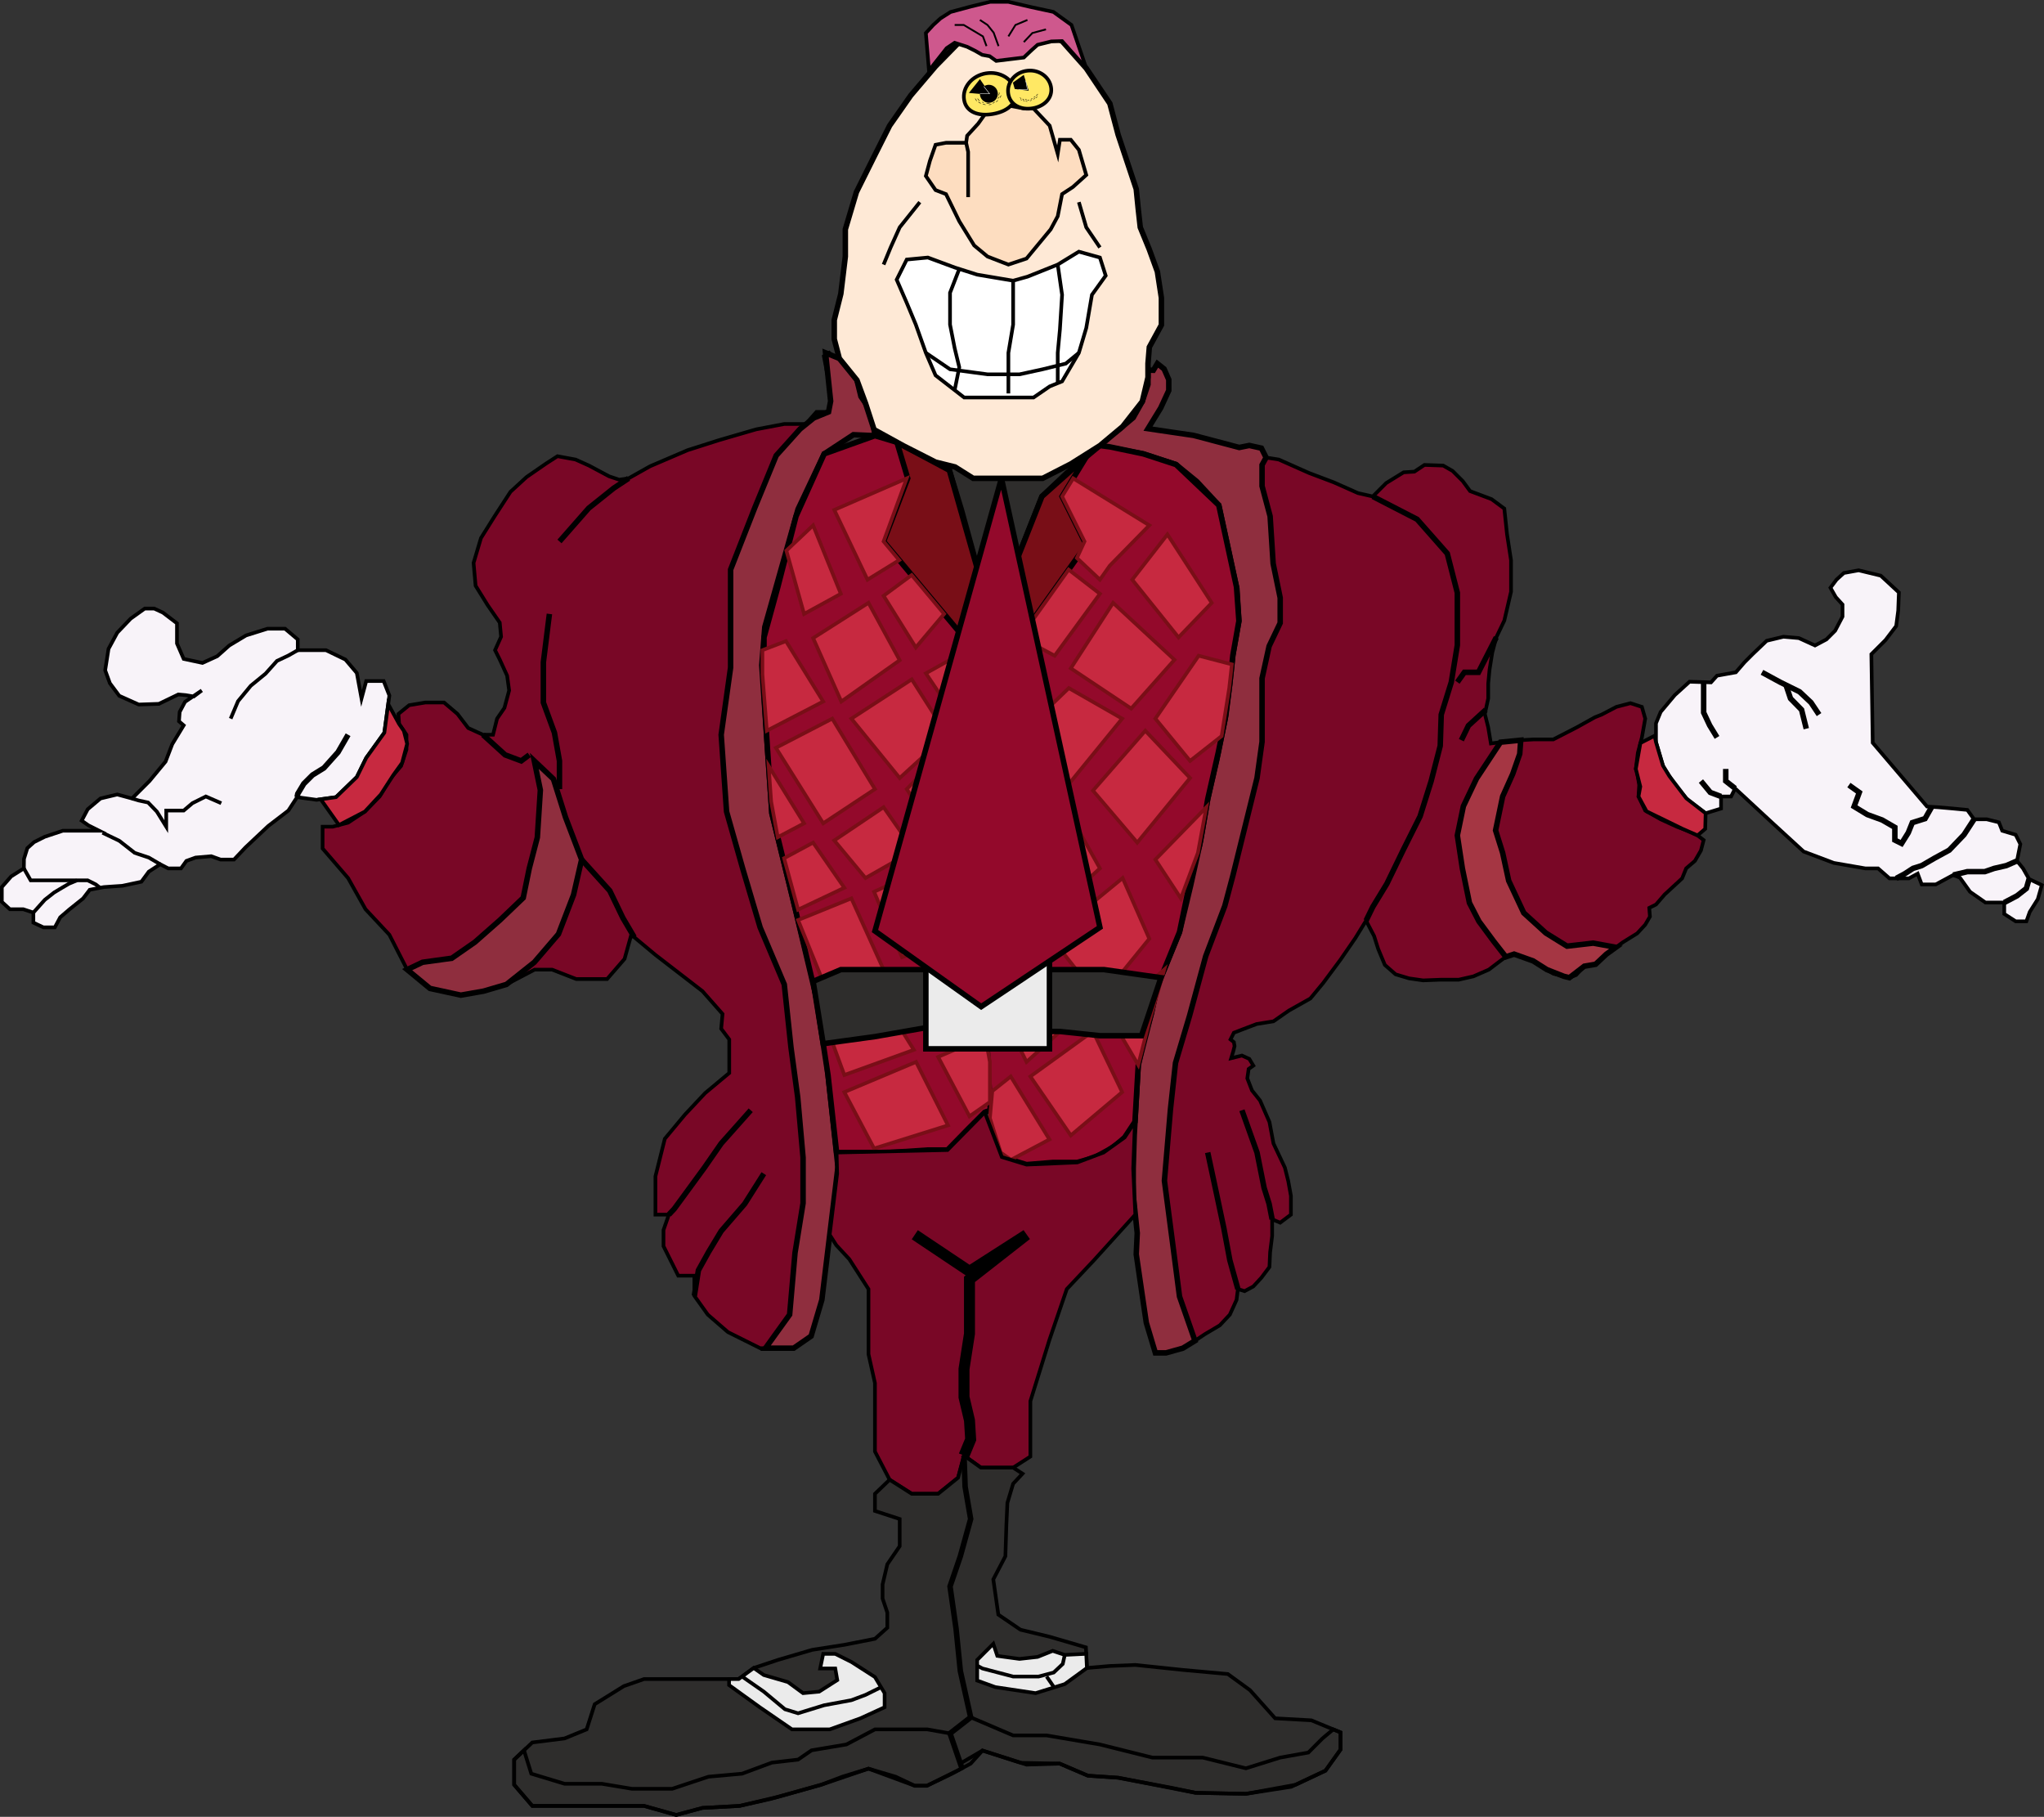 <svg xmlns="http://www.w3.org/2000/svg" viewBox="0 0 1117.11 992.81"><rect x="0" y="0" width="1117.11" height="992.81" fill="#333333" stroke="none"/><defs><style>.cls-1{fill:#f8f3f9;}.cls-1,.cls-11,.cls-12,.cls-13,.cls-14,.cls-15,.cls-16,.cls-17,.cls-18,.cls-19,.cls-2,.cls-21,.cls-22,.cls-23,.cls-24,.cls-3,.cls-4,.cls-5,.cls-6,.cls-7,.cls-8,.cls-9{stroke:#000;}.cls-1,.cls-10,.cls-11,.cls-12,.cls-13,.cls-14,.cls-15,.cls-16,.cls-17,.cls-18,.cls-19,.cls-2,.cls-20,.cls-21,.cls-22,.cls-23,.cls-24,.cls-3,.cls-4,.cls-5,.cls-6,.cls-7,.cls-8,.cls-9{stroke-miterlimit:10;}.cls-1,.cls-10,.cls-14,.cls-16,.cls-17,.cls-18,.cls-2,.cls-22,.cls-24,.cls-3,.cls-5{stroke-width:2px;}.cls-11,.cls-2{fill:#2e2d2c;}.cls-13,.cls-20,.cls-21,.cls-23,.cls-3,.cls-4{fill:none;}.cls-11,.cls-12,.cls-15,.cls-4,.cls-6,.cls-7,.cls-8,.cls-9{stroke-width:3px;}.cls-5{fill:#790726;}.cls-6{fill:#8f2e3e;}.cls-7{fill:#a53643;}.cls-8{fill:#93092b;}.cls-9{fill:#790e17;}.cls-10,.cls-24{fill:#c72940;}.cls-10{stroke:#790e17;}.cls-12,.cls-14{fill:#ebebeb;}.cls-13{stroke-width:6px;}.cls-15{fill:#fee9d6;}.cls-16{fill:#fff;}.cls-17{fill:#fdddc0;}.cls-18{fill:#ffe864;}.cls-20{stroke:#fff;}.cls-20,.cls-21{stroke-width:0.25px;}.cls-22{fill:#ce588d;}</style></defs><title>diavolo</title><g id="правая_перчатка" data-name="правая перчатка"><polygon class="cls-1" points="200.15 414.14 210.05 400.39 212.8 380.04 209.68 372.15 200.15 372.15 197.58 381.69 195.01 367.75 188.78 360.41 178.14 355.28 168.24 355.28 162.74 355.28 162.74 349.41 155.77 343.54 146.23 343.54 134.5 347.21 125.33 352.71 118.73 358.58 110.66 362.25 100.39 360.05 96.72 351.61 96.72 340.61 89.02 334.74 84.25 332.54 79.12 332.54 71.42 338.04 64.08 345.74 59.31 354.55 57.48 366.28 60.05 373.34 65.18 380.22 75.82 384.99 86.82 384.62 97.45 379.49 101.49 379.85 105.89 380.59 110.29 377.29 101.12 383.52 98.19 389.02 97.82 394.15 100.39 396.36 94.15 406.63 90.49 416.16 81.69 426.8 75.82 432.66 72.15 436.33 64.08 434.13 54.91 436.33 47.94 442.2 44.64 448.43 48.31 451 54.18 453.94 43.18 453.94 34.37 453.94 24.47 457.24 18.6 460.17 14.94 463.47 13.1 469.34 13.04 474.53 6.13 478.88 1 484.74 1 492.81 5.4 496.85 12.74 496.85 18.24 498.68 18.24 504.18 23.74 506.75 29.97 506.75 32.91 501.25 38.04 496.85 45.38 490.98 49.04 486.21 56.75 484.74 67.02 484.01 77.28 481.81 81.32 476.31 87.55 472.27 91.95 474.53 98.92 474.53 101.86 470.44 106.9 468.61 115.43 467.87 120.56 469.71 127.89 469.71 134.13 463.1 146.6 451.37 157.6 442.93 162.37 435.6 173 437.06 183.64 435.6 195.01 424.6 200.15 414.14"/></g><g id="Слой_39" data-name="Слой 39"><ellipse class="cls-2" cx="536.82" cy="273.31" rx="67.78" ry="40.16"/></g><g id="правая_перчатка_-_линии" data-name="правая перчатка - линии"><polyline class="cls-3" points="56.01 455.04 65.18 459.44 73.62 466.04 81.32 468.61 87.55 472.27"/><polyline class="cls-3" points="120.93 438.9 112.49 435.23 105.16 438.9 100.39 442.93 94.89 442.93 90.85 442.93 90.85 448.43 90.85 451.74 85.72 443.48 80.95 438.53 75.82 437.43 72.15 436.33"/><polyline class="cls-3" points="13.04 474.53 16.77 481.07 27.41 481.07 35.47 481.07 42.08 481.07 47.94 481.07 52.34 483.28 54.69 485.13"/><polyline class="cls-3" points="18.24 498.68 24.47 491.71 29.61 487.68 33.87 485.13 37.67 482.91 42.08 481.07"/><polyline class="cls-3" points="126.06 392.69 130.1 383.15 137.06 374.72 145.13 368.12 151.37 361.15 157.6 358.21 162.74 355.28"/><polyline class="cls-4" points="190.24 401.49 184.74 411.03 177.04 419.64 170.81 423.5 166.04 428.26 162.74 433.76 162.37 435.6"/></g><g id="левая_перчатка" data-name="левая перчатка"><polygon class="cls-1" points="905.04 395.26 905.04 405.52 909.07 419.09 916.04 429.73 922.64 437.43 932.18 444.4 940.61 441.83 940.61 435.23 946.11 435.23 948.31 430.83 968.12 449.17 985.72 465.31 1002.23 471.54 1019.46 474.53 1026.43 474.53 1032.67 479.98 1043.3 479.98 1048.07 477.41 1050.27 483.28 1057.97 483.28 1067.51 478.14 1071.17 479.61 1076.68 487.31 1085.11 493.18 1095.38 493.18 1095.38 499.41 1101.62 503.45 1107.48 503.45 1109.32 498.31 1113.72 491.34 1115.92 483.64 1108.95 480.34 1105.65 474.53 1102.35 470.44 1104.18 461.27 1101.62 456.14 1094.28 453.94 1092.45 449.35 1085.85 447.7 1078.88 447.7 1075.21 442.57 1067.51 441.83 1059.07 441.1 1053.2 440.73 1023.5 405.89 1022.76 357.48 1030.47 349.78 1036.33 342.08 1037.43 333.64 1037.8 323.74 1027.9 314.57 1015.8 311.64 1007.73 313.1 1003.69 316.77 1000.39 321.17 1003.33 326.31 1006.99 330.34 1006.99 336.94 1002.96 344.64 998.19 349.41 991.96 352.71 983.15 348.68 974.72 347.94 965.55 350.14 957.85 357.48 953.45 361.88 948.68 367.38 938.41 369.22 935.11 372.88 923.38 372.52 915.31 379.85 907.61 389.02 905.04 395.26"/></g><g id="левая_перчатка_-_линии" data-name="левая перчатка - линии"><polyline class="cls-4" points="931.1 372.76 931.1 380.59 931.1 389.39 934.38 396.36 938.41 402.96"/><polyline class="cls-4" points="929.61 426.8 934.76 433.03 940.61 435.23"/><polyline class="cls-4" points="943.18 420.19 943.18 426.8 948.31 430.83"/><polyline class="cls-4" points="962.98 367.38 972.89 372.76 983.52 378.02 989.76 383.89 994.16 390.49"/><polyline class="cls-4" points="987.19 398.19 984.62 387.86 978.57 381.69 976.11 374.35"/><polyline class="cls-4" points="1010.48 429 1016.16 433.03 1013.32 440.73 1020.56 445.13 1028.63 448.07 1035.6 452.1 1035.6 459.07 1039.27 460.9 1042.93 455.04 1045.14 449.54 1052.1 447.33 1055.76 440.89"/><polyline class="cls-4" points="1078.88 447.7 1073.38 456.14 1065.31 464.57 1057.24 468.97 1050.27 473.01 1045.5 474.53 1041.1 477.41 1036.33 479.98"/><polyline class="cls-4" points="1067.51 478.14 1075.21 476.31 1084.74 476.31 1089.88 474.53 1096.48 473.01 1102.35 470.44"/><polyline class="cls-4" points="1095.38 493.18 1102.35 489.51 1107.48 485.48 1108.95 480.34"/></g><g id="пиджак_-_фон" data-name="пиджак - фон"><polygon class="cls-5" points="453.57 590.73 457.97 637.68 453.57 673.62 449.17 710.29 443.3 730.1 433.76 736.7 415.43 736.7 397.82 727.9 386.82 718.36 379.49 708.09 379.49 697.09 370.68 697.09 362.62 680.95 362.62 672.15 365.55 663.72 358.21 663.72 358.21 642.81 363.35 622.27 374.35 609.07 385.35 597.34 398.56 586.33 398.56 568 394.15 562.13 394.89 554.06 383.89 541.59 358.21 521.78 345.01 510.78 341.34 523.99 331.81 534.99 314.94 534.99 301.74 529.84 292.2 529.84 276.8 537.92 264.33 541.59 251.86 543.79 234.99 540.12 222.52 529.84 212.8 510.78 199.78 496.85 190.24 479.83 176.31 463.65 176.31 451.74 181.81 451.74 190.24 449.54 199.41 443.48 207.48 435.23 212.8 426.06 219.22 418.54 222.15 409.56 222.15 401.49 218.12 395.62 217.75 390.12 223.62 385.35 232.42 383.89 242.69 383.89 250.02 390.12 255.89 397.82 263.96 401.49 269.46 401.49 271.66 392.69 275.69 386.82 278.26 377.29 277.16 369.22 273.13 360.41 270.56 355.28 273.86 347.94 273.13 340.24 266.53 330.71 259.93 320.07 258.82 307.6 262.86 294.03 270.19 282.3 279 268.73 287.8 260.66 298.43 253.32 304.67 249.29 314.57 251.12 321.91 254.42 332.91 260.29 338.41 262.13 343.54 261.39 355.28 254.79 375.82 245.99 393.06 240.49 413.23 234.62 428.63 231.69 435.6 231.69 440.37 231.69 446.23 225.08 453.57 225.08 454.3 214.45 451.74 202.34 450.27 194.64 453.2 192.81 455.77 195.74 630.34 202.34 632.54 198.68 636.21 201.61 638.78 207.48 638.78 213.35 634.38 222.88 629.98 228.38 627.41 234.25 640.61 236.09 652.35 237.92 661.52 240.12 668.12 242.32 677.29 244.52 682.79 243.42 689.39 244.89 691.96 250.02 698.92 251.12 715.43 258.46 729 263.59 742.2 269.46 750.27 271.29 757.6 263.96 767.14 258.09 773.01 257.73 778.51 254.06 788.78 254.42 793.91 257.36 799.41 262.86 803.45 268.36 815.18 272.76 822.15 277.9 823.62 291.83 825.82 306.14 825.82 315.3 825.82 323.37 822.15 339.14 817.75 348.31 815.55 356.75 814.08 365.92 813.35 373.62 813.35 381.69 811.52 390.12 813.35 397.46 814.82 406.26 825.82 404.79 837.92 404.06 848.92 404.06 861.76 397.46 871.66 391.95 875.33 390.49 883.4 386.27 891.1 384.25 897.34 386.27 899.17 392.69 897.34 402.96 895.13 411.39 894.03 420.19 894.77 422.03 895.87 429 895.5 435.23 899.17 442.93 907.61 447.7 916.41 451.74 923.38 454.3 927.78 456.5 931.1 459.07 929.61 464.75 926.31 470.44 921.54 474.53 919.34 479.98 909.8 488.78 905.04 494.28 901.37 496.11 901.74 500.88 899.17 505.28 894.77 510.05 887.07 514.82 877.9 521.42 872.03 526.92 866.16 527.65 861.39 532.79 857.73 534.25 848.92 532.05 837.92 525.09 830.22 521.78 825.45 521.05 819.95 525.09 813.72 529.84 805.28 533.52 797.21 535.35 787.31 535.35 777.77 535.72 770.07 534.62 762.74 532.42 756.87 527.28 753.2 518.48 751 511.51 746.6 503.08 740.73 512.62 732.66 524.35 723.13 537.19 716.16 545.62 704.42 552.22 695.99 558.09 686.82 559.56 679.12 562.49 674.35 564.33 672.52 568 674.35 569.46 674.72 571.66 673.99 574.6 672.88 578.26 678.75 576.8 682.79 578.63 684.99 582.3 682.42 584.13 681.69 589.27 684.25 595.87 688.65 601.37 693.79 613.11 695.99 624.84 702.23 638.04 704.06 645.38 705.53 653.45 705.53 663.72 699.66 668.12 695.26 666.28 695.26 675.45 694.16 684.25 693.79 692.32 689.39 698.19 684.99 702.96 680.22 705.53 676.55 704.42 675.82 710.29 672.15 718.36 666.65 724.23 658.58 729 653.08 732.66 646.48 736.7 637.31 739.27 631.44 739.27 626.49 722.76 624.29 707.91 620.99 685.35 621.54 673.8 619.34 652.9 619.34 638.59 619.89 620.44 620.99 600.09 622.09 581.93 625.39 567.63 629.24 553.88 632.54 539.02 644.64 509.31 650.7 484.01 656.2 459.25 660.05 436.7 665 415.24 669.95 391.04 672.15 373.43 673.8 358.03 677.1 339.33 676 321.72 666.1 276.06 651.8 260.66 640.79 252.41 624.84 248.01 613.84 245.81 603.94 243.6 466.4 237.55 450.45 248.01 442.75 263.96 436.15 278.26 431.2 296.97 425.15 320.62 417.99 342.63 416.34 363.53 419.09 399.29 421.85 444.4 438.9 507.11 444.4 536.27 450.45 568.18 453.57 590.73"/></g><g id="пиджак_-_светлая_часть_справа" data-name="пиджак - светлая часть справа"><polygon class="cls-6" points="418.36 736.7 431.56 718.36 434.5 684.62 438.9 657.48 438.9 632.54 435.96 599.53 432.3 572.4 428.63 537.92 415.43 506.75 405.89 474.53 397.09 443.48 394.15 401.49 399.29 364.81 399.29 311.27 412.49 277.53 424.23 248.92 437.25 234.44 444.77 228.38 452.83 225.08 453.97 219.23 451.19 192.81 458.71 195.85 465.5 196.11 470.53 216.65 476.31 225.18 478.19 238.07 466.4 237.55 450.45 248.01 436.15 278.26 417.99 342.63 416.34 363.53 421.85 444.4 444.4 536.27 450.45 568.18 457.97 637.68 449.17 710.29 443.3 730.1 433.76 736.7 418.36 736.7"/></g><g id="пиджак_-_светлая_часть_-_правый_рукав" data-name="пиджак - светлая часть - правый рукав"><polygon class="cls-6" points="292.02 415.79 295.32 431.75 293.67 457.6 289.26 474.53 285.96 490.61 273.31 502.71 259.56 514.82 246.91 523.62 230.95 525.82 222.52 529.84 234.99 540.12 251.86 543.79 264.33 541.59 276.8 537.92 292.02 525.82 305.22 510.42 313.47 488.96 317.87 469.71 309.07 446.6 302.47 425.7 292.02 415.79"/></g><g id="пиджак_-_светлая_часть_-_слева" data-name="пиджак - светлая часть - слева"><polygon class="cls-6" points="653.08 732.66 644.64 708.46 640.79 678.75 636.39 645.2 639.69 606.14 642.45 580.83 650.15 554.98 658.95 522.52 669.4 495.01 673.8 478.51 687 425.15 689.75 405.34 689.75 370.68 693.61 353.08 699.66 340.43 699.66 326.67 695.81 307.97 694.16 282.11 689.75 265.61 689.75 254.06 691.96 250.02 689.39 244.89 682.79 243.42 677.29 244.52 652.35 237.92 627.41 234.25 634.38 222.88 638.78 213.35 638.78 207.48 636.21 201.61 632.54 198.68 630.34 202.34 627.41 202.23 627.41 210.05 624.29 219.4 619.34 228.2 612.19 234.25 606.57 238.65 601.14 243.48 624.84 248.01 642.73 253.86 654.15 263.19 666.1 276.06 676 321.72 677.1 339.33 673.8 358.03 672.15 373.43 669.95 391.04 665 415.24 660.05 436.7 656.2 459.25 650.7 484.01 644.64 509.31 632.54 539.02 629.24 553.88 625.39 567.63 622.09 581.93 619.89 620.44 619.34 638.59 619.34 652.9 621.54 673.8 620.99 685.35 624.29 707.91 626.49 722.76 631.44 739.27 637.31 739.27 646.48 736.7 653.08 732.66"/></g><g id="пиджак-_светлая_часть_-_левых_рукав" data-name="пиджак- светлая часть - левых рукав"><polygon class="cls-7" points="820.09 405.56 806.93 425.51 799.78 440.55 796.48 456.5 799.23 474.53 803.08 493.36 808.28 503.45 816.28 514.27 822.99 522.86 827.51 521.37 837.92 525.09 845.43 529.84 854.66 533.49 857.73 534.25 865.87 527.97 872.03 526.92 877.9 521.42 883.14 517.64 870.75 515.37 856.44 517.02 844.89 509.87 832.79 498.86 824.54 481.26 821.24 466.04 817.38 453.75 821.24 435.23 826.74 422.94 830.59 411.94 831.12 404.47 820.09 405.56"/></g><g id="пиджак_-_линии" data-name="пиджак - линии"><polyline class="cls-4" points="417.44 641.35 406.99 657.85 394.15 672.7 387.19 684.25 381.69 694.16 379.49 708.09"/><polyline class="cls-4" points="410.29 606.69 394.15 624.84 384.99 638.04 374.53 652.35 368.48 660.6 365.55 663.72"/><polyline class="cls-4" points="660.05 629.79 665 652.9 668.85 671.05 672.15 688.65 676.55 704.42"/><polyline class="cls-4" points="678.75 606.69 687 629.79 690.86 649.05 693.61 657.85 695.26 666.28"/><polyline class="cls-4" points="305.77 295.87 321.72 277.71 335.48 266.71 343.54 261.39"/><polyline class="cls-4" points="300.27 335.48 296.97 361.88 296.97 383.89 303.02 400.39 305.77 415.79 305.77 431.2"/><polyline class="cls-4" points="317.87 469.71 333.27 486.76 340.43 501.61 346.62 512.12"/><polyline class="cls-4" points="263.96 401.49 276.06 412.49 284.86 415.79 289.26 412.49"/><polyline class="cls-4" points="750.27 271.29 774.48 283.76 790.98 302.47 796.48 323.92 796.48 352.53 793.18 372.76 787.68 390.49 787.13 407.54 782.18 426.8 776.13 446.05 766.77 464.75 757.97 482.91 750.27 495.56 746.6 503.08"/><polyline class="cls-4" points="817.75 348.31 808.03 367.38 800.33 367.38 796.48 372.76"/><polyline class="cls-4" points="812.01 387.86 802.53 396.54 798.68 404.47"/></g><g id="рубашка"><polygon class="cls-8" points="457.23 629.79 486.21 629.79 506.84 628.42 517.84 628.42 528.84 617.14 538.2 607.79 541.22 606.69 543.42 614.66 545.35 623.47 547.55 632.27 561.03 636.39 575.61 635.2 588.81 635.2 598.16 632.54 608.61 626.77 614.66 621.54 620.29 613.02 622.09 581.93 629.24 553.88 632.54 539.02 637.94 525.78 644.64 509.31 650.4 481.53 655.62 461.85 657.12 453.86 660.05 436.7 665.86 411.02 669.56 392.94 672.15 373.43 673.8 358.03 677.1 339.33 675.79 320.76 666.1 276.06 642.73 253.86 624.84 248.01 606.57 244.19 601.14 243.48 583.03 258.46 569.46 271.29 542.32 339.88 525.45 278.63 518.85 256.99 496.11 243.48 478.19 238.07 450.45 248.01 435.07 282.09 425.15 320.62 417.55 348.31 417.55 379.15 419.41 408.64 421.85 444.4 433.26 490.91 445.83 543.79 452.54 587.51 457.23 629.79"/></g><g id="рубашка_-_воротник" data-name="рубашка - воротник"><polygon class="cls-9" points="539.71 330.38 531.32 353.81 482.91 295.87 496.11 261.39 490.21 241.7 518.85 256.99 539.71 330.38"/><polygon class="cls-9" points="545.98 330.63 553.71 353.81 593.67 297.76 580.46 271.29 593.67 249.66 569.46 271.29 545.98 330.63"/></g><g id="рубашка_-_линия" data-name="рубашка - линия"><polyline class="cls-4" points="541.22 606.69 539.71 575.33 529.85 503.45 529.85 448.43 535.54 383.34 542.32 339.88"/></g><g id="узор"><polygon class="cls-10" points="444.4 348.68 474.66 329.42 491.71 360.78 459.8 383.34 444.4 348.68"/><polygon class="cls-10" points="498.31 371.23 465.31 392.69 491.71 425.15 517.57 401.49 498.31 371.23"/><polygon class="cls-10" points="482.91 325.57 500.51 353.81 516 335.48 498.26 314.24 482.91 325.57"/><polygon class="cls-10" points="526.37 398.19 506.01 367.93 531.32 353.81 536.09 362.98 535 389.52 526.37 398.19"/><polygon class="cls-10" points="429.55 350.33 449.9 383.34 419.09 399.29 416.68 368.46 416.68 355.28 429.55 350.33"/><polygon class="cls-10" points="478.19 431.2 454.85 392.69 424.05 408.64 449.9 449.9 478.19 431.2"/><polygon class="cls-10" points="482.91 441.1 455.95 459.25 473.01 479.79 499.45 464.75 482.91 441.1"/><polygon class="cls-10" points="495.56 431.2 511.31 455.4 529.85 445.5 529.85 425.15 517.57 408.64 495.56 431.2"/><polygon class="cls-10" points="428.53 468.97 444.4 460.44 461.45 485.11 436.17 497.08 428.53 468.97"/><polygon class="cls-10" points="425.06 457.49 439.45 449.9 420.09 418.54 421.46 438.02 425.06 457.49"/><polygon class="cls-10" points="508.21 473.28 477.7 487.31 492.96 523.07 523.62 512.12 508.21 473.28"/><polygon class="cls-10" points="465.31 490.91 482.91 529.84 451.12 539.57 436.17 502.75 465.31 490.91"/><polygon class="cls-10" points="523.62 523.07 536.09 558.28 511.31 569.28 491.71 534.07 523.62 523.07"/><polygon class="cls-10" points="478.19 539.57 499.45 573.68 461.45 587.43 446.28 546.17 478.19 539.57"/><polygon class="cls-10" points="461.45 596.78 500.66 580.28 518.12 614.94 477.7 627.59 461.45 596.78"/><polygon class="cls-10" points="512.71 577.53 529.85 609.99 541.01 602.22 541.01 580.28 538.49 566.45 512.71 577.53"/><polygon class="cls-10" points="526.86 464.75 516 469.71 529.85 506.75 529.85 479.79 529.85 464.75 526.86 464.75"/><polygon class="cls-10" points="439.45 335.48 459.54 324.47 444.4 287.06 429.77 300.88 439.45 335.48"/><polygon class="cls-10" points="491.44 306.07 474.11 316.77 455.95 278.63 495.56 261.39 482.91 295.87 491.44 306.07"/><polygon class="cls-10" points="553.71 360.54 539.71 371.23 535 389.52 544.35 399.29 569.83 371.23 553.71 360.54"/><polygon class="cls-10" points="584.13 376 557.18 402.04 584.13 428.45 613.29 392.69 584.13 376"/><polygon class="cls-10" points="549.47 408.64 574.23 432.02 542.32 455.4 530.76 438.02 532.22 421.3 549.47 408.64"/><polygon class="cls-10" points="582.48 441.1 545.98 464.75 569.83 503.08 601.14 474.53 582.48 441.1"/><polygon class="cls-10" points="625.94 399.29 597.34 432.02 621.54 460.44 650.4 425.15 625.94 399.29"/><polygon class="cls-10" points="585.23 365.18 618.24 387.19 641.89 360.54 608.34 329.42 585.23 365.18"/><polygon class="cls-10" points="631.44 392.69 650.4 415.79 667.66 402.22 671.81 376 673.26 363.04 655.1 358.31 631.44 392.69"/><polygon class="cls-10" points="618.79 316.77 644.1 348.31 662.25 329.42 638.04 292.02 618.79 316.77"/><polygon class="cls-10" points="576.43 358.31 601.14 324.47 584.03 311.27 557.63 348.31 576.43 358.31"/><polygon class="cls-10" points="606.57 309.07 628.14 287.06 586.51 261.39 580.46 271.29 592.72 295.87 588.56 304.92 601.14 316.77 606.57 309.07"/><polygon class="cls-10" points="532.03 519.35 557.63 506.75 536.09 468.97 530.76 474.53 530.76 503.08 532.03 519.35"/><polygon class="cls-10" points="659.3 441.1 631.44 469.71 645.37 490.91 654.7 466.01 659.3 441.1"/><polygon class="cls-10" points="613.56 479.79 574.23 512.12 601.14 546.17 628.14 512.98 613.56 479.79"/><polygon class="cls-10" points="561.03 515.24 590.18 553.88 561.03 580.28 536.09 529.84 561.03 515.24"/><polygon class="cls-10" points="597.34 563.5 563.13 588.22 585.23 620.44 613.29 596.78 597.34 563.5"/><polygon class="cls-10" points="606.57 555.52 636.28 529.84 628.14 558.19 622.09 581.93 606.57 555.52"/><polygon class="cls-10" points="542.32 596.23 552.41 588.22 573.56 622.64 552.5 633.78 546.93 629.79 541.01 611 542.32 596.23"/></g><g id="ремень"><polygon class="cls-11" points="449.9 570.32 478.19 566.45 506.01 561.58 544.2 563.5 579.38 563.65 601.18 565.95 623.87 565.95 634.49 534.25 603.39 529.84 574.23 529.84 503.97 529.84 478.19 529.84 459.54 529.84 444.4 536.27 449.9 570.32"/></g><g id="пряжка"><polygon class="cls-12" points="508.76 573.13 573.56 573.13 573.56 515.24 506.01 515.24 506.01 573.13 508.76 573.13"/></g><g id="галстук"><polygon class="cls-8" points="536.25 550.08 601.14 506.75 547.32 261.39 478.19 508.76 536.25 550.08"/></g><g id="брюки"><polygon class="cls-5" points="620.48 663.72 597.88 688.65 583.03 704.42 573.56 732.12 563.13 765.67 563.13 787.13 563.13 795.93 553.71 801.98 542.32 801.98 536.09 801.98 526.86 795.38 523.62 807.48 512.71 816.28 498.31 816.28 486.21 808.58 478.19 793.18 478.19 776.67 478.19 765.67 478.19 755.77 474.66 740 474.66 730.47 474.66 716.71 474.66 704.42 464.2 688.11 457.05 680.4 453.44 674.72 457.52 641.35 457.23 629.79 517.84 628.42 538.2 607.79 547.55 632.27 561.03 636.39 588.81 635.2 603.14 629.79 614.66 621.54 620.29 613.02 619.34 638.59 620.48 663.72"/></g><g id="брюки_-_линия" data-name="брюки - линия"><polyline class="cls-13" points="499.96 674.72 529.85 694.71 561.03 674.72 529.85 699.11 529.85 728.81 526.86 748.07 526.86 763.47 529.85 776.13 530.5 786.58 526.86 795.38"/></g><g id="ботинки"><polygon class="cls-2" points="486.21 808.58 478.19 816.28 478.19 825.64 491.71 830.04 491.71 844.89 484.95 854.79 482.36 865.79 482.36 873.5 484.95 881.2 484.95 889.45 478.19 895.5 461.45 898.8 443.85 901.55 425.15 907.05 411.94 911.46 403.69 917.51 394.15 917.51 373.43 917.51 351.98 917.51 340.98 921.36 325.02 931.26 320.62 945.01 308.52 949.96 290.92 952.16 281.01 961.52 281.01 975.27 290.92 986.82 307.42 986.82 327.22 986.82 351.98 986.82 369.58 991.77 383.89 987.92 404.24 986.82 421.3 982.97 448.8 975.27 460.35 970.87 474.66 966.47 489.51 970.87 499.96 975.82 506.56 975.82 520.32 969.22 530.5 963.72 536.96 956.57 561.03 964.27 579.18 963.72 594.58 970.32 611.09 971.42 640.24 976.92 653.45 979.67 680.95 980.22 705.71 976.37 724.41 967.57 732.66 956.02 732.66 946.66 716.71 940.06 696.91 938.96 683.15 923.56 671.05 914.76 646.85 912.56 620.48 909.8 606.57 910.36 594.03 911.46 593.48 900.18 573.68 894.4 557.73 890.55 545.62 882.3 542.87 863.04 549.47 850.39 550.02 833.34 550.57 821.24 553.71 810.78 558.83 805.28 553.71 801.98 536.09 801.98 526.86 795.38 523.62 807.48 512.71 816.28 498.31 816.28 486.21 808.58"/></g><g id="ботинки_-_линия" data-name="ботинки - линия"><polyline class="cls-4" points="525.76 966.28 519.22 947.21 530.5 938.41 524.86 913.11 522.52 890 519.22 866.89 524.86 850.39 530.5 830.04 527.47 812.43 526.86 795.38"/></g><g id="ботинки_-_бряжки" data-name="ботинки - бряжки"><polygon class="cls-14" points="594.03 911.46 581.93 920.26 565.98 925.21 543.97 921.91 534.07 918.33 534.07 907.05 542.87 898.25 545.07 904.85 557.18 906.5 567.08 905.4 575.33 902.1 581.93 904.3 593.66 903.72 594.03 911.46"/><polygon class="cls-14" points="398.46 920.81 415.24 932.91 432.85 945.01 453.44 945.01 470.26 938.96 483.46 932.91 483.46 925.21 478.19 916.41 465.31 908.15 456.5 903.75 449.9 903.75 448.25 911.73 456.5 911.73 457.6 918.06 447.7 924.38 438.9 925.21 430.65 919.16 417.44 915.31 411.94 911.46 403.69 917.51 398.46 917.51 398.46 920.81"/></g><g id="ботинки_-_пряжка_-_линии" data-name="ботинки - пряжка - линии"><polyline class="cls-3" points="405.57 916.13 417.44 924.38 429 934.01 436.17 936.21 450.45 931.81 465.31 929.06 473.01 926.17 481.52 921.97"/><polyline class="cls-3" points="581.93 904.3 580.83 909.25 575.88 913.93 567.63 916.13 553.71 916.13 536.96 911.73 534.07 910.22"/><line class="cls-3" x1="576.1" y1="922.07" x2="572.03" y2="916.13"/></g><g id="ботинки_-_линия_2" data-name="ботинки - линия 2"><polygon class="cls-3" points="286.38 956.45 290.37 969.22 308.52 974.72 328.87 974.72 345.38 977.47 367.38 977.47 387.19 970.87 405.57 969.22 421.85 963.17 436.17 961.52 443.55 956.45 462.55 953.26 478.19 945.01 493.36 945.01 506.84 945.01 519.22 947.21 525.76 966.28 506.56 975.82 499.96 975.82 474.66 966.47 448.8 975.27 425.29 981.85 404.24 986.82 383.89 987.92 369.58 991.77 351.98 986.82 290.92 986.82 281.01 975.27 281.01 961.52 286.38 956.45"/><polygon class="cls-3" points="530.5 938.41 553.71 948.31 572.03 948.31 601.14 953.26 629.79 960.42 657.3 960.42 680.95 966.28 699.66 960.42 715.06 957.67 722.76 949.96 728.68 945.01 732.66 946.66 732.66 956.02 724.41 967.57 707.99 975.3 680.95 980.22 653.45 979.67 611.09 971.42 594.58 970.32 579.18 963.72 558 963.3 536.96 956.57 524.86 963.64 519.22 947.21 530.5 938.41"/></g><g id="голова"><polygon class="cls-15" points="531.87 261.39 542.32 261.39 553.71 261.39 569.83 261.39 585.23 253.51 601.14 243.48 613.56 233.09 624.29 219.4 627.41 206.2 627.41 198.68 628.14 189.69 634.74 177.59 634.74 162.74 632.54 148.43 628.14 136.33 623.19 124.23 622.09 114.33 620.99 103.32 611.09 73.62 606.57 56.56 593.67 37.31 580.46 22.45 562.13 13.65 539.71 13.65 527.47 19.7 511.31 36.21 497.76 52.16 486.21 68.67 478.19 84.62 468.06 104.97 462 125.33 462 140.18 459.54 160.54 455.95 174.84 455.95 185.29 458.71 195.85 468.36 207.77 473.01 220.32 477.7 234.76 493.68 243.55 511.31 252.51 521.97 255.16 531.87 261.39"/></g><g id="зубы"><polygon class="cls-16" points="511.31 205.1 526.92 217.2 547.32 217.2 564.88 217.2 573.68 211.15 580.46 208.4 589.63 192.81 593.67 179.24 596.78 161.09 604.3 150.63 601.14 140.73 589.63 137.52 578.08 144.58 561.58 151.18 553.71 153.38 534.07 150.08 521.97 146.23 507.11 140.73 495.56 141.83 490.06 152.83 495.56 165.49 500.51 177.36 506.01 192.81 511.31 205.1"/></g><g id="зубы-линии"><polyline class="cls-3" points="524.28 146.97 519.22 159.99 519.22 177.36 521.75 190.24 524.28 200.69 521.75 213.19"/><polyline class="cls-3" points="553.71 153.38 553.71 177.36 551.12 192.81 551.12 205.65 551.12 215"/><polyline class="cls-3" points="578.08 144.58 580.46 161.09 579.27 180.08 578.08 192.81 578.08 203.45 578.08 209.36"/><polyline class="cls-3" points="506.01 192.81 519.22 201.79 539.71 204.55 557.18 204.55 569.83 201.79 582.48 198.68 589.63 192.81"/></g><g id="нос"><polygon class="cls-17" points="517.02 106.07 524.28 120.93 532.42 134.13 539.71 140.18 551.12 144.58 561.03 141.28 574.23 125.33 578.08 118.18 580.46 106.07 586.33 102.22 593.67 95.62 589.63 81.87 585.23 76.37 579.27 76.37 578.08 84.07 573.68 68.67 564.88 59.31 559.93 59.31 551.12 57.66 539.71 60.41 534.62 67.56 528.57 74.17 528.02 78.02 517.02 78.02 511.31 79.12 508.21 87.92 506.01 96.17 511.31 103.87 517.02 106.07"/></g><g id="нос-линия"><polyline class="cls-3" points="529.12 107.72 529.12 92.32 529.12 82.97 528.02 78.02"/></g><g id="правый_глаз" data-name="правый глаз"><path class="cls-18" d="M626,66.59c1.1,6.75-4.63,11-12.36,12.3s-14.52-1-15.62-7.74,4.28-13.24,12-14.49S624.86,59.85,626,66.59Z" transform="translate(-71.11 -16.59)"/></g><g id="глаза_-_зрачок" data-name="глаза - зрачок"><circle cx="540.44" cy="51.24" r="4.91"/><circle cx="561.53" cy="48.98" r="4.91"/></g><g id="левый_глаз" data-name="левый глаз"><path class="cls-18" d="M645.62,64.83c.62,6-4.6,10.39-11.1,11.07s-11.8-2.61-12.43-8.61,4.13-11.4,10.62-12.08S645,58.83,645.62,64.83Z" transform="translate(-71.11 -16.59)"/></g><g id="глаза_-_треугольники" data-name="глаза - треугольники"><polygon class="cls-19" points="540.44 51.24 535.54 44.07 530.5 50.37 540.44 51.24"/><polygon class="cls-19" points="561.53 48.98 559.24 41.71 554.15 45.34 554.98 48.17 561.53 48.98"/></g><g id="глаза_-_миски" data-name="глаза - миски"><polyline class="cls-20" points="535.54 51.24 540.86 51.24 537.67 47.2"/><polyline class="cls-20" points="560.61 44.07 561.53 48.98 556.63 48.98"/><line class="cls-21" x1="532.97" y1="53.88" x2="533.8" y2="55.19"/><line class="cls-21" x1="534.69" y1="55.74" x2="536" y2="56.49"/><line class="cls-21" x1="534.28" y1="53.88" x2="535.34" y2="55.19"/><line class="cls-21" x1="536.82" y1="55.74" x2="537.58" y2="56.15"/><line class="cls-21" x1="537.2" y1="56.84" x2="538.61" y2="57.25"/><line class="cls-21" x1="539.16" y1="56.49" x2="540.86" y2="56.49"/><line class="cls-21" x1="540.44" y1="57.25" x2="541.84" y2="57.04"/><line class="cls-21" x1="542.53" y1="56.49" x2="543.63" y2="55.74"/><line class="cls-21" x1="544.45" y1="55.74" x2="545.35" y2="54.84"/><line class="cls-21" x1="545.35" y1="53.88" x2="546.1" y2="52.85"/><line class="cls-21" x1="546.52" y1="53.36" x2="547.14" y2="52.16"/><polyline class="cls-21" points="545.73 52.16 546.1 51.24 546.1 50.51"/><line class="cls-21" x1="557.45" y1="53.36" x2="558.14" y2="53.88"/><line class="cls-21" x1="557.79" y1="54.36" x2="558.38" y2="54.79"/><line class="cls-21" x1="558.84" y1="54.05" x2="559.63" y2="54.43"/><line class="cls-21" x1="559.1" y1="54.79" x2="559.98" y2="55.26"/><line class="cls-21" x1="560.27" y1="54.36" x2="561.15" y2="54.5"/><line class="cls-21" x1="560.51" y1="55.26" x2="561.44" y2="55.43"/><line class="cls-21" x1="561.53" y1="54.88" x2="562.49" y2="54.65"/><line class="cls-21" x1="562.97" y1="55.1" x2="563.79" y2="54.77"/><line class="cls-21" x1="563.38" y1="54.24" x2="564.22" y2="53.78"/><line class="cls-21" x1="564.72" y1="54.24" x2="565.6" y2="53.78"/><line class="cls-21" x1="564.98" y1="53.24" x2="565.82" y2="52.71"/><polyline class="cls-21" points="566.06 53.47 566.65 53.05 566.77 52.71"/><polyline class="cls-21" points="566.29 52.23 566.96 51.8 567.1 51.32"/></g><g id="волосы"><polygon class="cls-22" points="544.45 33.27 559.54 31.44 563.79 27.41 567.1 24.47 574.56 22.64 580.46 22.45 583.79 26.2 593.67 37.31 585.6 13.65 575.7 6.5 563.79 3.93 551.12 1 541.14 1 530.59 3.57 519.49 6.56 514.02 10.04 510.05 13.65 506.01 18.05 507.72 38.55 517.38 26.31 521.75 23.37 528.57 25.57 532.97 27.77 536.82 29.97 540.86 30.71 544.45 33.27"/></g><g id="волосы_-_линии" data-name="волосы - линии"><polyline class="cls-23" points="539.16 25.2 537.2 19.89 526.73 13.65 521.75 13.65"/><polyline class="cls-23" points="545.73 25.2 543.08 17.87 539.71 13.65 535.54 10.9"/><polyline class="cls-23" points="559.54 23 564.22 18.05 571.66 16.04"/><polyline class="cls-23" points="551.12 19.89 554.98 13.65 561.53 10.9"/></g><g id="манжеты"><polygon class="cls-24" points="175.28 436.75 185.26 450.83 199.41 443.48 208.13 434.11 215.03 423.44 219.77 416.84 222.52 406.44 220.73 399.42 218.12 395.62 212.16 384.74 210.05 400.39 200.15 414.14 195.01 424.6 183.64 435.6 175.28 436.75"/><polygon class="cls-24" points="904.3 402.04 896.53 406.04 894.03 420.19 896.47 429.82 895.5 435.23 899.9 443.34 919.42 452.85 927.78 456.5 931.95 452.93 932.18 444.4 921.65 436.27 912.37 424.12 908.83 418.29 905.04 405.52 904.3 402.04"/></g><g id="голова_-_скулы" data-name="голова - скулы"><polyline class="cls-3" points="502.71 110.47 491.71 124.23 486.76 135.23 482.91 144.58"/><polyline class="cls-3" points="589.63 110.47 593.67 124.23 601.14 135.23"/></g></svg>